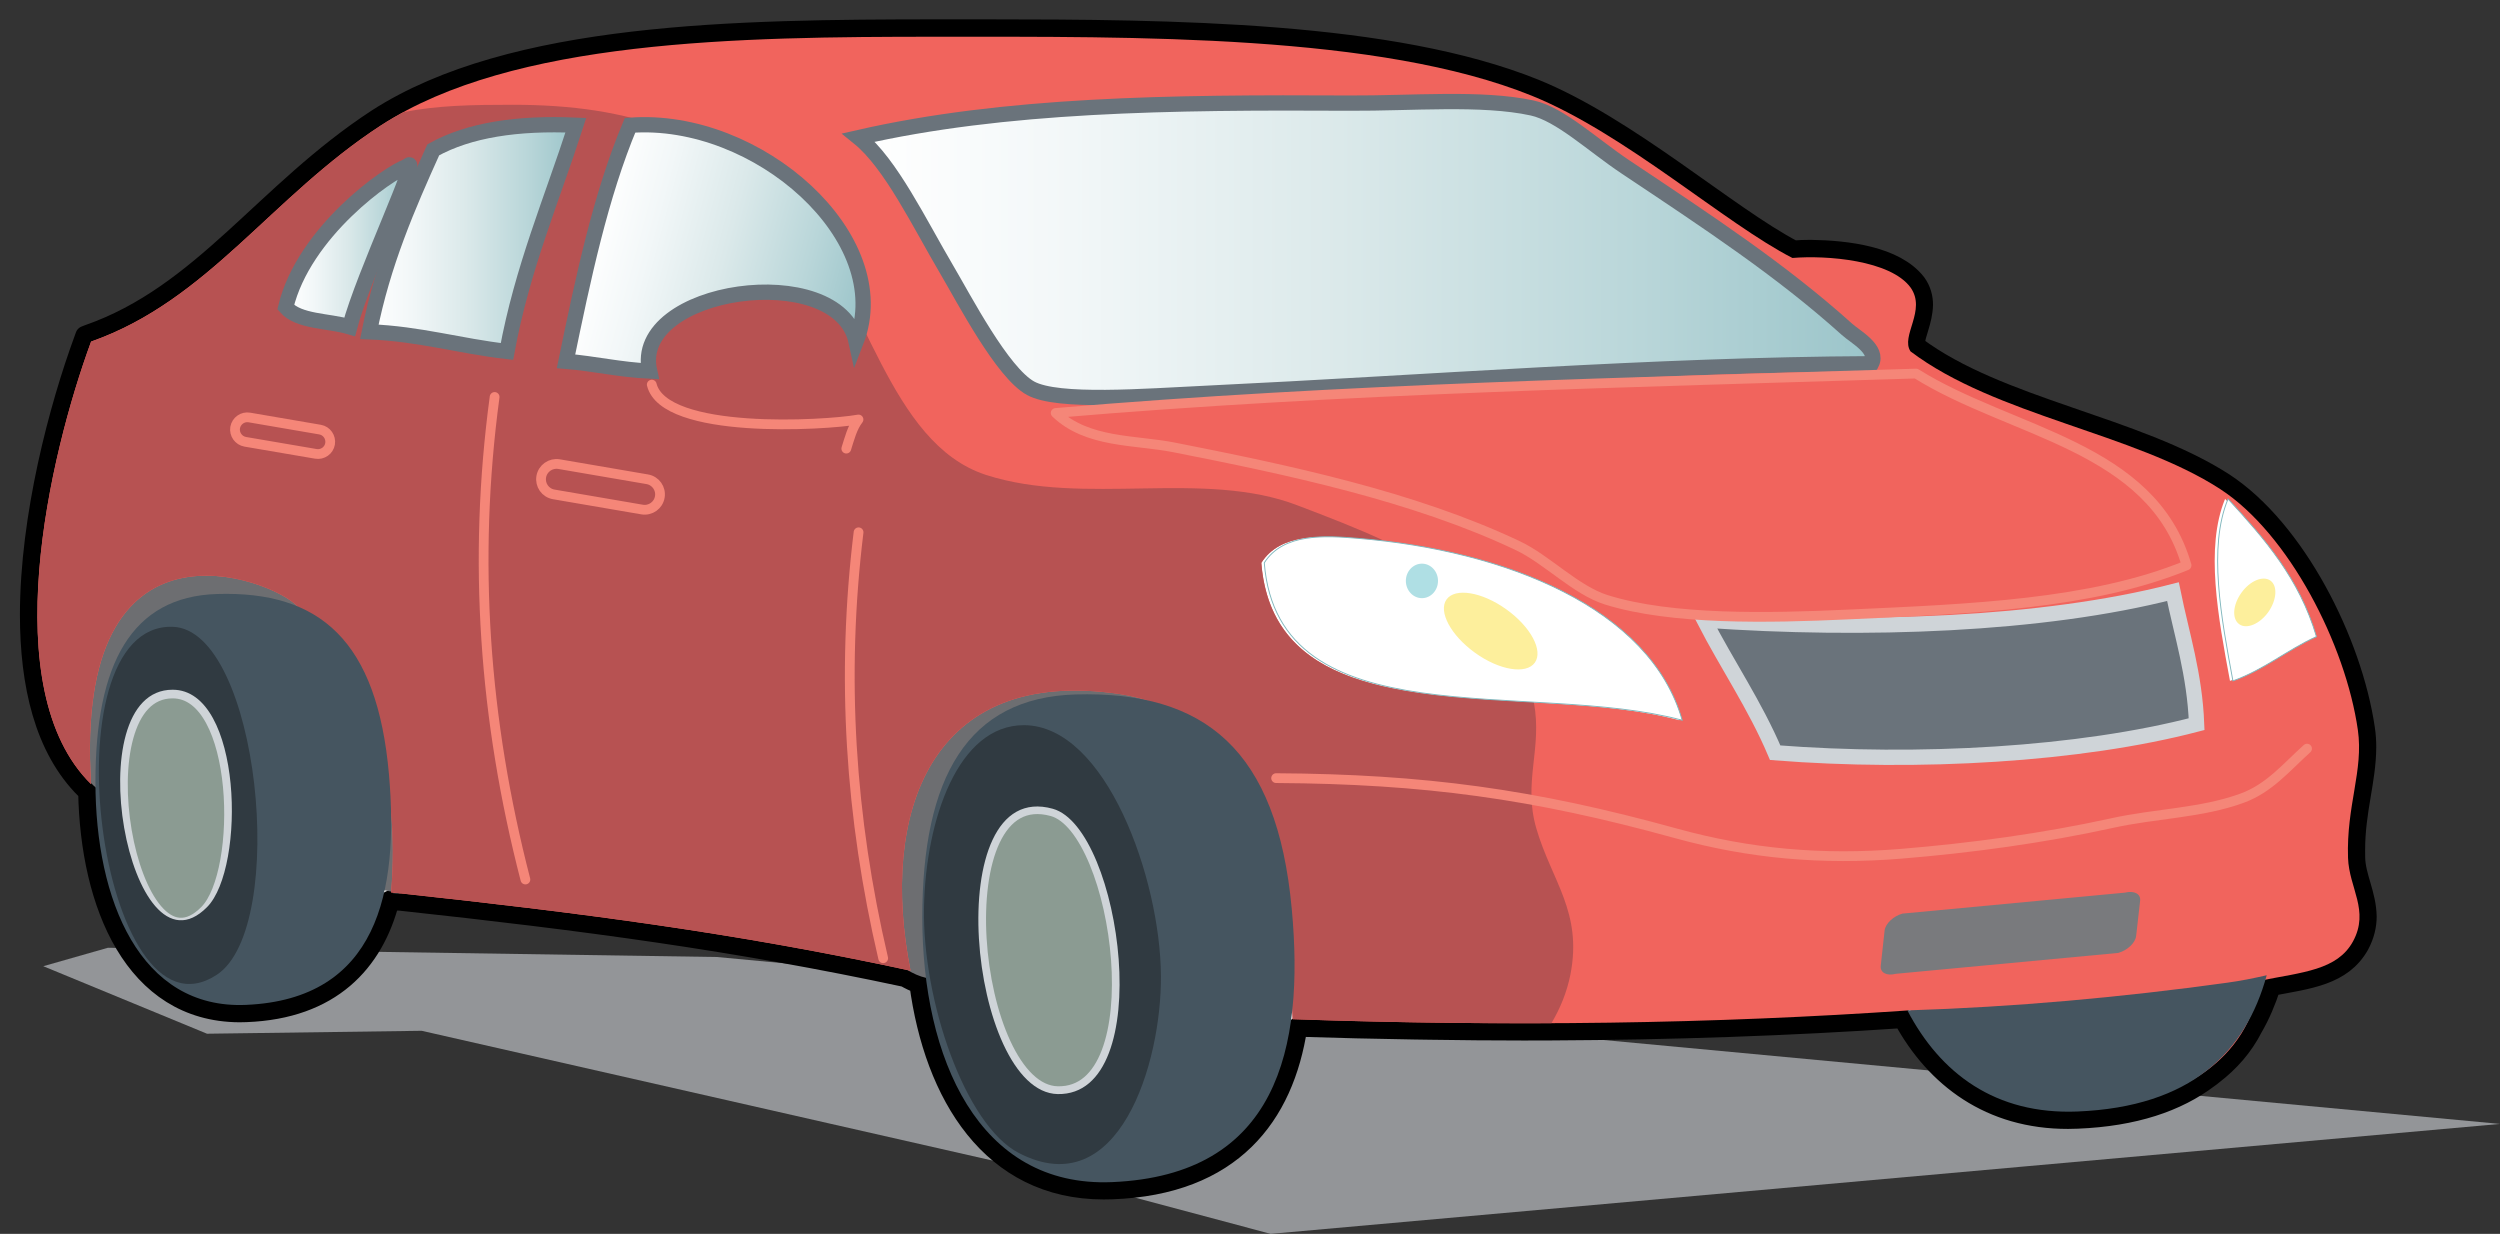 <?xml version="1.0" encoding="utf-8"?>
<!-- Generator: Adobe Illustrator 17.0.0, SVG Export Plug-In . SVG Version: 6.00 Build 0)  -->
<!DOCTYPE svg PUBLIC "-//W3C//DTD SVG 1.1//EN" "http://www.w3.org/Graphics/SVG/1.1/DTD/svg11.dtd">
<svg version="1.1" id="Layer_1" xmlns="http://www.w3.org/2000/svg" xmlns:xlink="http://www.w3.org/1999/xlink" x="0px" y="0px"
	 width="34.84px" height="17.195px" viewBox="0 0 34.84 17.195" enable-background="new 0 0 34.84 17.195" xml:space="preserve">
<rect x="0" y="0" width="34.84" height="17.195" fill="#333333" stroke="none"/>
<polygon fill="#939598" points="0.603,13.465 2.885,14.406 5.876,14.365 14.193,16.256 17.708,17.195 34.84,15.663 9.992,13.337 
	1.504,13.208 "/>
<g>
	<defs>
		<rect id="SVGID_1_" x="0" y="0" width="34.84" height="17.195"/>
	</defs>
	<clipPath id="SVGID_2_">
		<use xlink:href="#SVGID_1_"  overflow="visible"/>
	</clipPath>
	<path clip-path="url(#SVGID_2_)" fill="#FFFFFF" d="M32.825,11.851c-0.001-0.552,0.153-0.968,0.155-1.439
		c0-0.083-0.005-0.168-0.018-0.253l-0.104,0.016l0.104-0.017c-0.178-1.219-0.967-2.777-1.966-3.432
		c-1.231-0.794-3.141-1.037-4.293-1.9c-0.006-0.014-0.009-0.028-0.009-0.05c-0.006-0.104,0.104-0.301,0.109-0.529
		c0-0.097-0.025-0.205-0.096-0.302c-0.294-0.38-0.97-0.46-1.475-0.467c-0.083,0-0.162,0.003-0.235,0.009
		c-0.916-0.477-2.303-1.721-3.612-2.252c-1.992-0.802-5.022-0.829-7.662-0.83c-0.228,0-0.45,0-0.669,0
		c-2.772,0.003-5.92,0.035-7.802,1.25c-1.562,1.02-2.428,2.448-4.02,3.004L1.186,4.677L1.169,4.724
		C0.821,5.67,0.414,7.192,0.413,8.568c0.001,0.961,0.197,1.86,0.781,2.437l0.031,0.029c0.029,1.574,0.643,3.069,2.111,3.077
		c0.032,0,0.064-0.001,0.096-0.002c1.178-0.045,1.779-0.694,2.001-1.562l0.021,0.003c0.025,0.004,0.049,0.005,0.071,0.005
		c0.017,0,0.029-0.001,0.037-0.001c2.574,0.278,4.687,0.559,7.051,1.065c0.061,0.035,0.126,0.067,0.195,0.091
		c0.207,1.551,1.006,2.87,2.572,2.87c0.038,0,0.078-0.001,0.117-0.002c1.671-0.06,2.399-1.026,2.587-2.266
		c0.549,0.018,1.091,0.03,1.627,0.039c0.068,0.001,0.136,0.003,0.203,0.003c0.444,0.007,0.886,0.011,1.322,0.011
		c0.126,0,0.251-0.002,0.376-0.001h0.006c1.681-0.008,3.311-0.064,4.9-0.172c0.455,0.836,1.22,1.407,2.303,1.405
		c0.043,0,0.087-0.001,0.13-0.003c0.791-0.032,1.39-0.235,1.831-0.569l-0.005,0.004c0.028-0.019,0.047-0.035,0.068-0.052
		c0.227-0.173,0.42-0.392,0.553-0.654c0.103-0.176,0.185-0.372,0.252-0.579c0.526-0.099,0.991-0.146,1.232-0.573
		c0.074-0.139,0.104-0.272,0.104-0.398c-0.005-0.311-0.155-0.555-0.16-0.821C32.826,11.916,32.825,11.884,32.825,11.851"/>
	
		<path clip-path="url(#SVGID_2_)" fill="none" stroke="#000000" stroke-width="0.271" stroke-linecap="round" stroke-linejoin="round" d="
		M32.825,11.851c-0.001-0.552,0.153-0.968,0.155-1.439c0-0.083-0.005-0.168-0.018-0.253l-0.104,0.016l0.104-0.017
		c-0.178-1.219-0.967-2.777-1.966-3.432c-1.231-0.794-3.141-1.037-4.293-1.9c-0.006-0.014-0.009-0.028-0.009-0.05
		c-0.006-0.104,0.104-0.301,0.109-0.529c0-0.097-0.025-0.205-0.096-0.302c-0.294-0.38-0.97-0.46-1.475-0.467
		c-0.083,0-0.162,0.003-0.235,0.009c-0.916-0.477-2.303-1.721-3.612-2.252c-1.992-0.802-5.022-0.829-7.662-0.83
		c-0.228,0-0.45,0-0.669,0c-2.772,0.003-5.92,0.035-7.802,1.25c-1.562,1.02-2.428,2.448-4.02,3.004L1.186,4.677L1.169,4.724
		C0.821,5.67,0.414,7.192,0.413,8.568c0.001,0.961,0.197,1.86,0.781,2.437l0.031,0.029c0.029,1.574,0.643,3.069,2.111,3.077
		c0.032,0,0.064-0.001,0.096-0.002c1.178-0.045,1.779-0.694,2.001-1.562l0.021,0.003c0.025,0.004,0.049,0.005,0.071,0.005
		c0.017,0,0.029-0.001,0.037-0.001c2.574,0.278,4.687,0.559,7.051,1.065c0.061,0.035,0.126,0.067,0.195,0.091
		c0.207,1.551,1.006,2.87,2.572,2.87c0.038,0,0.078-0.001,0.117-0.002c1.671-0.06,2.399-1.026,2.587-2.266
		c0.549,0.018,1.091,0.03,1.627,0.039c0.068,0.001,0.136,0.003,0.203,0.003c0.444,0.007,0.886,0.011,1.322,0.011
		c0.126,0,0.251-0.002,0.376-0.001h0.006c1.681-0.008,3.311-0.064,4.9-0.172c0.455,0.836,1.22,1.407,2.303,1.405
		c0.043,0,0.087-0.001,0.13-0.003c0.791-0.032,1.39-0.235,1.831-0.569l-0.005,0.004c0.028-0.019,0.047-0.035,0.068-0.052
		c0.227-0.173,0.42-0.392,0.553-0.654c0.103-0.176,0.185-0.372,0.252-0.579c0.526-0.099,0.991-0.146,1.232-0.573
		c0.074-0.139,0.104-0.272,0.104-0.398c-0.005-0.311-0.155-0.555-0.16-0.821C32.826,11.916,32.825,11.884,32.825,11.851z"/>
	<path clip-path="url(#SVGID_2_)" fill="#6D6E71" d="M2.899,7.749C2.505,7.76,1.98,7.668,1.609,7.826
		C1.246,7.979,1.157,8.281,1.082,8.645C0.979,9.145,0.919,9.68,0.9,10.189c-0.007,0.197,0.034,0.078,0.105,0.255
		C1.1,10.68,1.2,10.902,1.419,11.035c0.135,0.08,0.234,0.358,0.39,0.389c0.583,0.114,1.16,0.308,1.735,0.46
		c0.648,0.172,1.288,0.433,1.945,0.548c-0.004,0.007-0.011,0.012-0.018,0.014c0.595,0.084,0.544-0.957,0.444-1.284
		c-0.151-0.501-0.338-0.983-0.516-1.475C5.283,9.36,5.229,8.949,5.017,8.678c-0.384-0.49-1.253-0.582-1.802-0.77
		C2.949,7.817,2.578,7.657,2.298,7.745"/>
	<path clip-path="url(#SVGID_2_)" fill="#6D6E71" d="M14.155,8.813c-0.47,0.015-1.093-0.106-1.535,0.101
		c-0.433,0.203-0.539,0.603-0.628,1.083c-0.122,0.66-0.194,1.368-0.215,2.041c-0.008,0.26,0.04,0.104,0.125,0.337
		c0.11,0.311,0.229,0.802,0.491,0.977c0.16,0.107,0.326,0.235,0.511,0.275c0.694,0.149,1.333,0.449,2.017,0.65
		c0.771,0.227,0.977,0.436,1.76,0.589c-0.006,0.009,0.069-0.004,0.059,0c0.71,0.11,0.827-1.75,0.709-2.183
		c-0.18-0.662-0.108-0.66-0.319-1.31c-0.139-0.431-0.201-0.974-0.455-1.333c-0.456-0.647-1.491-0.769-2.145-1.017
		c-0.316-0.121-0.757-0.333-1.09-0.217"/>
	<path clip-path="url(#SVGID_2_)" fill-rule="evenodd" clip-rule="evenodd" fill="#F1645D" d="M4.141,8.446
		c-0.346-0.374-3.124-1.46-2.871,2.482c-1.341-1.317-0.586-4.576,0-6.168c1.636-0.577,2.504-2.015,4.043-3.015
		c1.835-1.191,4.974-1.233,7.743-1.233c2.781,0,6.165-0.037,8.291,0.822c1.299,0.525,2.695,1.782,3.632,2.261
		c0.48-0.04,1.365,0.031,1.646,0.411c0.227,0.319-0.143,0.676,0,0.891c1.185,0.896,3.111,1.137,4.316,1.919
		c0.958,0.623,1.748,2.169,1.918,3.357c0.081,0.565-0.161,1.052-0.137,1.782c0.014,0.422,0.303,0.734,0.069,1.165
		c-0.219,0.4-0.698,0.428-1.303,0.548c-0.254,2.229-4.142,2.315-4.864,0.411c-2.734,0.19-5.582,0.23-8.61,0.124
		c-0.04-0.825-0.041-4.173-2.403-4.53c-2.654-0.399-3.356,1.667-2.922,3.854c-2.423-0.524-4.579-0.805-7.239-1.091
		C5.584,10.878,5.181,9.506,4.141,8.446 M23.402,10.037c-0.442-1.564-2.468-2.368-4.522-2.536c-0.448-0.036-1.039-0.076-1.303,0.343
		C17.774,10.32,21.3,9.469,23.402,10.037 M31.009,6.953c-0.28,0.675-0.097,1.648,0.068,2.536c0.438-0.157,0.757-0.432,1.164-0.617
		C32.004,8.061,31.512,7.501,31.009,6.953"/>
	<path clip-path="url(#SVGID_2_)" fill="#B75252" d="M21.41,11.544c-0.188-0.648,0.087-1.108-0.034-1.757
		c-1.809-0.102-3.657-0.169-3.798-1.943c0.264-0.419,0.854-0.379,1.302-0.342c0.145,0.012,0.288,0.027,0.433,0.045
		c-0.397-0.186-0.816-0.346-1.228-0.503c-1.316-0.507-2.975,0.016-4.342-0.425c-1.361-0.44-1.679-2.538-2.621-3.552
		C10,1.859,8.791,1.46,7.14,1.46c-0.572,0-1.041,0.009-1.514,0.102C5.518,1.62,5.413,1.68,5.313,1.745
		c-1.539,1-2.408,2.439-4.044,3.016c-0.586,1.592-1.341,4.85,0,6.167C1.017,6.987,3.794,8.072,4.141,8.446
		c1.04,1.06,1.442,2.432,1.309,3.99c2.66,0.285,4.816,0.568,7.239,1.092c-0.434-2.188,0.268-4.254,2.922-3.854
		c2.363,0.357,2.363,3.705,2.403,4.53c1.23,0.043,2.431,0.06,3.607,0.055c0.121-0.204,0.214-0.427,0.264-0.676
		C22.057,12.71,21.622,12.274,21.41,11.544"/>
	<path clip-path="url(#SVGID_2_)" fill="#455560" d="M5.421,10.796c0.142,1.642-0.163,3.127-1.99,3.208
		c-1.481,0.066-2.101-1.459-2.101-3.107c0-1.648,0.503-2.582,1.694-2.619C4.459,8.233,5.258,8.928,5.421,10.796"/>
	<path clip-path="url(#SVGID_2_)" fill="#455560" d="M18.002,12.667c0.181,1.948-0.204,3.71-2.505,3.807
		c-1.864,0.078-2.644-1.731-2.644-3.688c0-1.956,0.634-3.063,2.133-3.108C16.792,9.626,17.798,10.449,18.002,12.667"/>
	<path clip-path="url(#SVGID_2_)" fill-rule="evenodd" clip-rule="evenodd" fill="#FFFFFF" d="M31.05,6.953
		c-0.28,0.675-0.096,1.648,0.068,2.536c0.438-0.157,0.757-0.432,1.164-0.617C32.045,8.061,31.553,7.501,31.05,6.953"/>
	<path clip-path="url(#SVGID_2_)" fill="none" stroke="#80B6BC" stroke-width="0.013" d="M31.05,6.953
		c-0.28,0.675-0.096,1.648,0.068,2.536c0.438-0.157,0.757-0.432,1.164-0.617C32.045,8.061,31.553,7.501,31.05,6.953z"/>
	<path clip-path="url(#SVGID_2_)" fill-rule="evenodd" clip-rule="evenodd" fill="#FFFFFF" d="M23.443,10.037
		C23,8.472,20.975,7.669,18.921,7.502c-0.448-0.037-1.039-0.077-1.302,0.342C17.814,10.321,21.34,9.468,23.443,10.037"/>
	<path clip-path="url(#SVGID_2_)" fill="none" stroke="#80B6BC" stroke-width="0.013" d="M23.443,10.037
		C23,8.472,20.975,7.669,18.921,7.502c-0.448-0.037-1.039-0.077-1.302,0.342C17.814,10.321,21.34,9.468,23.443,10.037z"/>
	<path clip-path="url(#SVGID_2_)" fill-rule="evenodd" clip-rule="evenodd" fill="#A9ADB3" d="M2.132,9.763
		c-0.577,0.35-0.393,3.105,0.411,3.084c0.807-0.021,0.868-3.001-0.137-3.152C2.348,9.687,2.185,9.731,2.132,9.763"/>
	<path clip-path="url(#SVGID_2_)" fill="none" stroke="#80B6BC" stroke-width="0.013" stroke-linejoin="round" d="M2.132,9.763
		c-0.577,0.35-0.393,3.105,0.411,3.084c0.807-0.021,0.868-3.001-0.137-3.152C2.348,9.687,2.185,9.731,2.132,9.763z"/>
	<path clip-path="url(#SVGID_2_)" fill-rule="evenodd" clip-rule="evenodd" fill="#A9ADB3" d="M14.672,11.271
		c-1.452-0.351-1.098,3.822,0.068,3.838C15.979,15.125,15.542,11.481,14.672,11.271"/>
	<path clip-path="url(#SVGID_2_)" fill="none" stroke="#80B6BC" stroke-width="0.013" stroke-linejoin="round" d="M14.672,11.271
		c-1.452-0.351-1.098,3.822,0.068,3.838C15.979,15.125,15.542,11.481,14.672,11.271z"/>
	<path clip-path="url(#SVGID_2_)" fill-rule="evenodd" clip-rule="evenodd" fill="#8B9B92" d="M2.406,9.626
		c0.972,0,1.022,2.527,0.48,3.084C1.805,13.82,1.044,9.626,2.406,9.626"/>
	<path clip-path="url(#SVGID_2_)" fill="none" stroke="#CFD4D8" stroke-width="0.213" stroke-linejoin="round" d="M2.406,9.626
		c0.972,0,1.022,2.527,0.48,3.084C1.805,13.82,1.044,9.626,2.406,9.626z"/>
	<path clip-path="url(#SVGID_2_)" fill-rule="evenodd" clip-rule="evenodd" fill="#8B9B92" d="M14.74,15.245
		c-1.236-0.024-1.667-4.42-0.067-3.975C15.631,11.538,16.137,15.273,14.74,15.245"/>
	<path clip-path="url(#SVGID_2_)" fill="none" stroke="#CFD4D8" stroke-width="0.213" stroke-linejoin="round" d="M14.74,15.245
		c-1.236-0.024-1.667-4.42-0.067-3.975C15.631,11.538,16.137,15.273,14.74,15.245z"/>
	<path clip-path="url(#SVGID_2_)" fill-rule="evenodd" clip-rule="evenodd" fill="#303A41" d="M2.406,8.735
		c1.203,0.036,1.623,4.186,0.616,4.849C1.393,14.656,0.61,8.681,2.406,8.735 M2.886,12.641c0.542-0.547,0.492-3.029-0.48-3.029
		C1.044,9.611,1.806,13.733,2.886,12.641"/>
	<path clip-path="url(#SVGID_2_)" fill-rule="evenodd" clip-rule="evenodd" fill="#303A41" d="M12.877,12.642
		c0.025-1.224,0.476-2.539,1.394-2.536c1.142,0.004,1.9,2.14,1.908,3.495c0.008,1.214-0.586,3.189-1.981,2.467
		C13.45,15.681,12.851,13.939,12.877,12.642 M14.672,11.271c-1.599-0.446-1.169,3.951,0.068,3.976
		C16.137,15.273,15.632,11.539,14.672,11.271"/>
</g>
<g>
	<defs>
		<path id="SVGID_3_" d="M19.548,1.427c-0.248,0.006-0.495,0.011-0.73,0.01C16.285,1.424,14,1.454,11.965,1.917
			c0.451,0.363,0.848,1.196,1.234,1.85c0.234,0.398,0.769,1.428,1.164,1.645c0.381,0.208,1.581,0.11,2.468,0.068
			c3.057-0.146,6.183-0.396,9.25-0.411c0.103-0.203-0.226-0.374-0.342-0.48c-0.916-0.824-1.923-1.488-3.084-2.262
			c-0.463-0.307-0.913-0.737-1.303-0.822c-0.326-0.071-0.718-0.09-1.125-0.09C20.004,1.415,19.775,1.421,19.548,1.427"/>
	</defs>
	<clipPath id="SVGID_4_">
		<use xlink:href="#SVGID_3_"  overflow="visible"/>
	</clipPath>
	
		<linearGradient id="SVGID_5_" gradientUnits="userSpaceOnUse" x1="-167.205" y1="121.718" x2="-166.205" y2="121.718" gradientTransform="matrix(14.136 0 0 -14.136 2375.641 1724.17)">
		<stop  offset="0" style="stop-color:#FFFFFF"/>
		<stop  offset="0.203" style="stop-color:#F2F7F8"/>
		<stop  offset="0.468" style="stop-color:#DBE9EA"/>
		<stop  offset="0.767" style="stop-color:#B9D6D9"/>
		<stop  offset="0.989" style="stop-color:#9CC5CA"/>
		<stop  offset="1" style="stop-color:#9CC5CA"/>
	</linearGradient>
	<rect x="11.965" y="1.416" clip-path="url(#SVGID_4_)" fill="url(#SVGID_5_)" width="14.22" height="4.204"/>
</g>
<g>
	<defs>
		<rect id="SVGID_6_" x="0" y="0" width="34.84" height="17.195"/>
	</defs>
	<clipPath id="SVGID_7_">
		<use xlink:href="#SVGID_6_"  overflow="visible"/>
	</clipPath>
	<path clip-path="url(#SVGID_7_)" fill="none" stroke="#6A737B" stroke-width="0.213" d="M26.081,5.069
		c0.104-0.203-0.226-0.374-0.342-0.48c-0.916-0.824-1.924-1.487-3.084-2.261c-0.463-0.309-0.913-0.738-1.302-0.823
		c-0.703-0.153-1.691-0.063-2.536-0.068C16.284,1.423,14,1.453,11.966,1.917c0.45,0.363,0.847,1.196,1.233,1.85
		c0.235,0.398,0.769,1.428,1.164,1.644c0.381,0.208,1.58,0.111,2.468,0.069C19.889,5.334,23.015,5.084,26.081,5.069z"/>
</g>
<g>
	<defs>
		<path id="SVGID_8_" d="M8.779,1.745C8.368,2.728,8.126,3.88,7.888,5.035c0.401,0.032,0.749,0.119,1.165,0.136
			c-0.265-1.162,2.63-1.564,2.877-0.41c0.536-1.383-1.229-3.023-2.95-3.023C8.912,1.738,8.845,1.741,8.779,1.745"/>
	</defs>
	<clipPath id="SVGID_9_">
		<use xlink:href="#SVGID_8_"  overflow="visible"/>
	</clipPath>
	
		<linearGradient id="SVGID_10_" gradientUnits="userSpaceOnUse" x1="-185.63" y1="115.082" x2="-184.63" y2="115.082" gradientTransform="matrix(3.785 1.014 1.014 -3.785 594.257 626.818)">
		<stop  offset="0" style="stop-color:#FFFFFF"/>
		<stop  offset="0.203" style="stop-color:#F2F7F8"/>
		<stop  offset="0.468" style="stop-color:#DBE9EA"/>
		<stop  offset="0.767" style="stop-color:#B9D6D9"/>
		<stop  offset="0.989" style="stop-color:#9CC5CA"/>
		<stop  offset="1" style="stop-color:#9CC5CA"/>
	</linearGradient>
	<polygon clip-path="url(#SVGID_9_)" fill="url(#SVGID_10_)" points="8.194,0.594 13.324,1.968 12.159,6.315 7.03,4.941 	"/>
</g>
<g>
	<defs>
		<rect id="SVGID_11_" x="0" y="0" width="34.84" height="17.195"/>
	</defs>
	<clipPath id="SVGID_12_">
		<use xlink:href="#SVGID_11_"  overflow="visible"/>
	</clipPath>
	<path clip-path="url(#SVGID_12_)" fill="none" stroke="#6A737B" stroke-width="0.213" d="M11.931,4.761
		c0.557-1.437-1.371-3.151-3.151-3.015C8.368,2.729,8.126,3.88,7.888,5.035c0.401,0.033,0.75,0.118,1.165,0.137
		C8.788,4.009,11.682,3.608,11.931,4.761z"/>
</g>
<g>
	<defs>
		<path id="SVGID_13_" d="M6.038,2.088C5.682,2.874,5.335,3.67,5.147,4.623C5.85,4.65,6.41,4.823,7.066,4.898
			C7.277,3.74,7.691,2.783,8.025,1.745C7.92,1.741,7.816,1.738,7.716,1.738C7.04,1.738,6.472,1.847,6.038,2.088"/>
	</defs>
	<clipPath id="SVGID_14_">
		<use xlink:href="#SVGID_13_"  overflow="visible"/>
	</clipPath>
	
		<linearGradient id="SVGID_15_" gradientUnits="userSpaceOnUse" x1="-196.039" y1="121.942" x2="-195.039" y2="121.942" gradientTransform="matrix(2.878 0 0 -2.878 569.347 354.266)">
		<stop  offset="0" style="stop-color:#FFFFFF"/>
		<stop  offset="0.203" style="stop-color:#F2F7F8"/>
		<stop  offset="0.468" style="stop-color:#DBE9EA"/>
		<stop  offset="0.767" style="stop-color:#B9D6D9"/>
		<stop  offset="0.989" style="stop-color:#9CC5CA"/>
		<stop  offset="1" style="stop-color:#9CC5CA"/>
	</linearGradient>
	<rect x="5.147" y="1.738" clip-path="url(#SVGID_14_)" fill="url(#SVGID_15_)" width="2.878" height="3.16"/>
</g>
<g>
	<defs>
		<rect id="SVGID_16_" x="0" y="0" width="34.84" height="17.195"/>
	</defs>
	<clipPath id="SVGID_17_">
		<use xlink:href="#SVGID_16_"  overflow="visible"/>
	</clipPath>
	<path clip-path="url(#SVGID_17_)" fill="none" stroke="#6A737B" stroke-width="0.213" d="M8.025,1.745
		C7.212,1.709,6.537,1.811,6.038,2.088C5.683,2.875,5.336,3.67,5.147,4.624c0.703,0.028,1.263,0.2,1.918,0.274
		C7.278,3.739,7.691,2.782,8.025,1.745z"/>
</g>
<g>
	<defs>
		<path id="SVGID_18_" d="M5.674,2.318c-0.26,0.088-1.438,0.912-1.69,1.963c0.18,0.207,0.591,0.185,0.89,0.274
			c0.179-0.679,0.924-2.258,0.831-2.258C5.698,2.297,5.688,2.303,5.674,2.318"/>
	</defs>
	<clipPath id="SVGID_19_">
		<use xlink:href="#SVGID_18_"  overflow="visible"/>
	</clipPath>
	
		<linearGradient id="SVGID_20_" gradientUnits="userSpaceOnUse" x1="-219.99" y1="122.229" x2="-218.99" y2="122.229" gradientTransform="matrix(1.729 0 0 -1.729 384.391 214.784)">
		<stop  offset="0" style="stop-color:#FFFFFF"/>
		<stop  offset="0.203" style="stop-color:#F2F7F8"/>
		<stop  offset="0.468" style="stop-color:#DBE9EA"/>
		<stop  offset="0.767" style="stop-color:#B9D6D9"/>
		<stop  offset="0.989" style="stop-color:#9CC5CA"/>
		<stop  offset="1" style="stop-color:#9CC5CA"/>
	</linearGradient>
	<rect x="3.983" y="2.297" clip-path="url(#SVGID_19_)" fill="url(#SVGID_20_)" width="1.813" height="2.258"/>
</g>
<g>
	<defs>
		<rect id="SVGID_21_" x="0" y="0" width="34.84" height="17.195"/>
	</defs>
	<clipPath id="SVGID_22_">
		<use xlink:href="#SVGID_21_"  overflow="visible"/>
	</clipPath>
	<path clip-path="url(#SVGID_22_)" fill="none" stroke="#6A737B" stroke-width="0.213" d="M3.982,4.281
		c0.182,0.207,0.592,0.185,0.891,0.274c0.189-0.724,1.024-2.471,0.801-2.237C5.414,2.406,4.236,3.23,3.982,4.281z"/>
	<path clip-path="url(#SVGID_22_)" fill="#AFDFE4" d="M20.04,8.095c0,0.133-0.1,0.241-0.224,0.241c-0.123,0-0.224-0.108-0.224-0.241
		c0-0.132,0.101-0.24,0.224-0.24C19.94,7.855,20.04,7.963,20.04,8.095"/>
	<path clip-path="url(#SVGID_22_)" fill="#FDEF9C" d="M20.159,8.354c0.119-0.167,0.493-0.106,0.832,0.137
		c0.34,0.243,0.519,0.576,0.398,0.744c-0.12,0.167-0.493,0.107-0.832-0.137C20.218,8.854,20.04,8.521,20.159,8.354"/>
	<path clip-path="url(#SVGID_22_)" fill="#FDEF9C" d="M31.236,8.261c0.119-0.167,0.301-0.243,0.404-0.17
		c0.104,0.074,0.089,0.27-0.029,0.439c-0.12,0.167-0.302,0.243-0.405,0.169C31.101,8.625,31.116,8.428,31.236,8.261"/>
	<path clip-path="url(#SVGID_22_)" fill-rule="evenodd" clip-rule="evenodd" fill="#6A737B" d="M23.749,8.641
		c0.322,0.625,0.708,1.185,0.99,1.849c1.994,0.156,4.245,0.028,5.873-0.398c-0.027-0.698-0.207-1.244-0.33-1.847
		C28.464,8.712,25.981,8.798,23.749,8.641"/>
	<path clip-path="url(#SVGID_22_)" fill="none" stroke="#CFD4D8" stroke-width="0.213" d="M23.749,8.641
		c0.322,0.625,0.708,1.185,0.99,1.849c1.994,0.156,4.245,0.028,5.873-0.398c-0.027-0.698-0.207-1.244-0.33-1.847
		C28.464,8.712,25.981,8.798,23.749,8.641z"/>
	
		<path clip-path="url(#SVGID_22_)" fill="none" stroke="#F58678" stroke-width="0.136" stroke-linecap="round" stroke-linejoin="round" d="
		M30.472,7.879c-0.479-1.669-2.449-1.844-3.769-2.673c-3.959,0.125-7.968,0.205-11.991,0.549c0.439,0.422,1.106,0.373,1.644,0.479
		c1.576,0.311,3.345,0.681,4.797,1.371c0.41,0.194,0.802,0.618,1.233,0.754c0.91,0.285,2.268,0.255,3.357,0.205
		C27.469,8.486,29.146,8.422,30.472,7.879z"/>
	
		<path clip-path="url(#SVGID_22_)" fill="none" stroke="#F58678" stroke-width="0.136" stroke-linecap="round" stroke-linejoin="round" d="
		M17.784,10.844c2.066,0.013,3.583,0.22,5.566,0.768c1.033,0.286,2.043,0.376,3.146,0.286c0.972-0.08,1.981-0.217,2.936-0.427
		c0.601-0.134,1.251-0.14,1.815-0.348c0.377-0.138,0.606-0.421,0.904-0.69"/>
	
		<path clip-path="url(#SVGID_22_)" fill="none" stroke="#F58678" stroke-width="0.136" stroke-linecap="round" stroke-linejoin="round" d="
		M9.195,6.926C9.175,7.043,9.064,7.121,8.948,7.101L7.718,6.89C7.6,6.87,7.523,6.76,7.543,6.643C7.563,6.527,7.674,6.449,7.79,6.468
		l1.23,0.211C9.137,6.699,9.215,6.809,9.195,6.926z"/>
	
		<path clip-path="url(#SVGID_22_)" fill="none" stroke="#F58678" stroke-width="0.136" stroke-linecap="round" stroke-linejoin="round" d="
		M4.6,6.185c-0.016,0.093-0.104,0.156-0.198,0.14L3.418,6.157C3.324,6.14,3.262,6.052,3.277,5.958
		c0.017-0.093,0.105-0.156,0.198-0.14L4.46,5.987C4.553,6.003,4.615,6.092,4.6,6.185z"/>
	
		<path clip-path="url(#SVGID_22_)" fill="none" stroke="#F58678" stroke-width="0.136" stroke-linecap="round" stroke-linejoin="round" d="
		M9.083,5.36c0.174,0.7,2.409,0.571,2.881,0.486c-0.088,0.112-0.127,0.272-0.17,0.406"/>
	
		<path clip-path="url(#SVGID_22_)" fill="none" stroke="#F58678" stroke-width="0.136" stroke-linecap="round" stroke-linejoin="round" d="
		M11.965,7.418c-0.246,2.01-0.117,3.969,0.343,5.936"/>
	
		<path clip-path="url(#SVGID_22_)" fill="none" stroke="#F58678" stroke-width="0.136" stroke-linecap="round" stroke-linejoin="round" d="
		M6.893,5.532c-0.307,2.277-0.147,4.497,0.429,6.725"/>
	<path clip-path="url(#SVGID_22_)" fill="#455560" d="M26.581,14.081c0.459,0.878,1.228,1.455,2.37,1.409
		c1.588-0.065,2.344-0.827,2.638-1.899c-0.183,0.042-0.366,0.079-0.551,0.104C29.557,13.9,28.076,14.034,26.581,14.081"/>
	<path clip-path="url(#SVGID_22_)" fill="#797A7D" d="M29.519,13.28c0.127-0.034,0.239-0.14,0.25-0.234l0.056-0.495
		c0.01-0.095-0.085-0.143-0.213-0.111l-3.099,0.292c-0.126,0.034-0.237,0.14-0.249,0.234l-0.054,0.494
		c-0.01,0.096,0.084,0.144,0.21,0.111L29.519,13.28z"/>
</g>
</svg>
